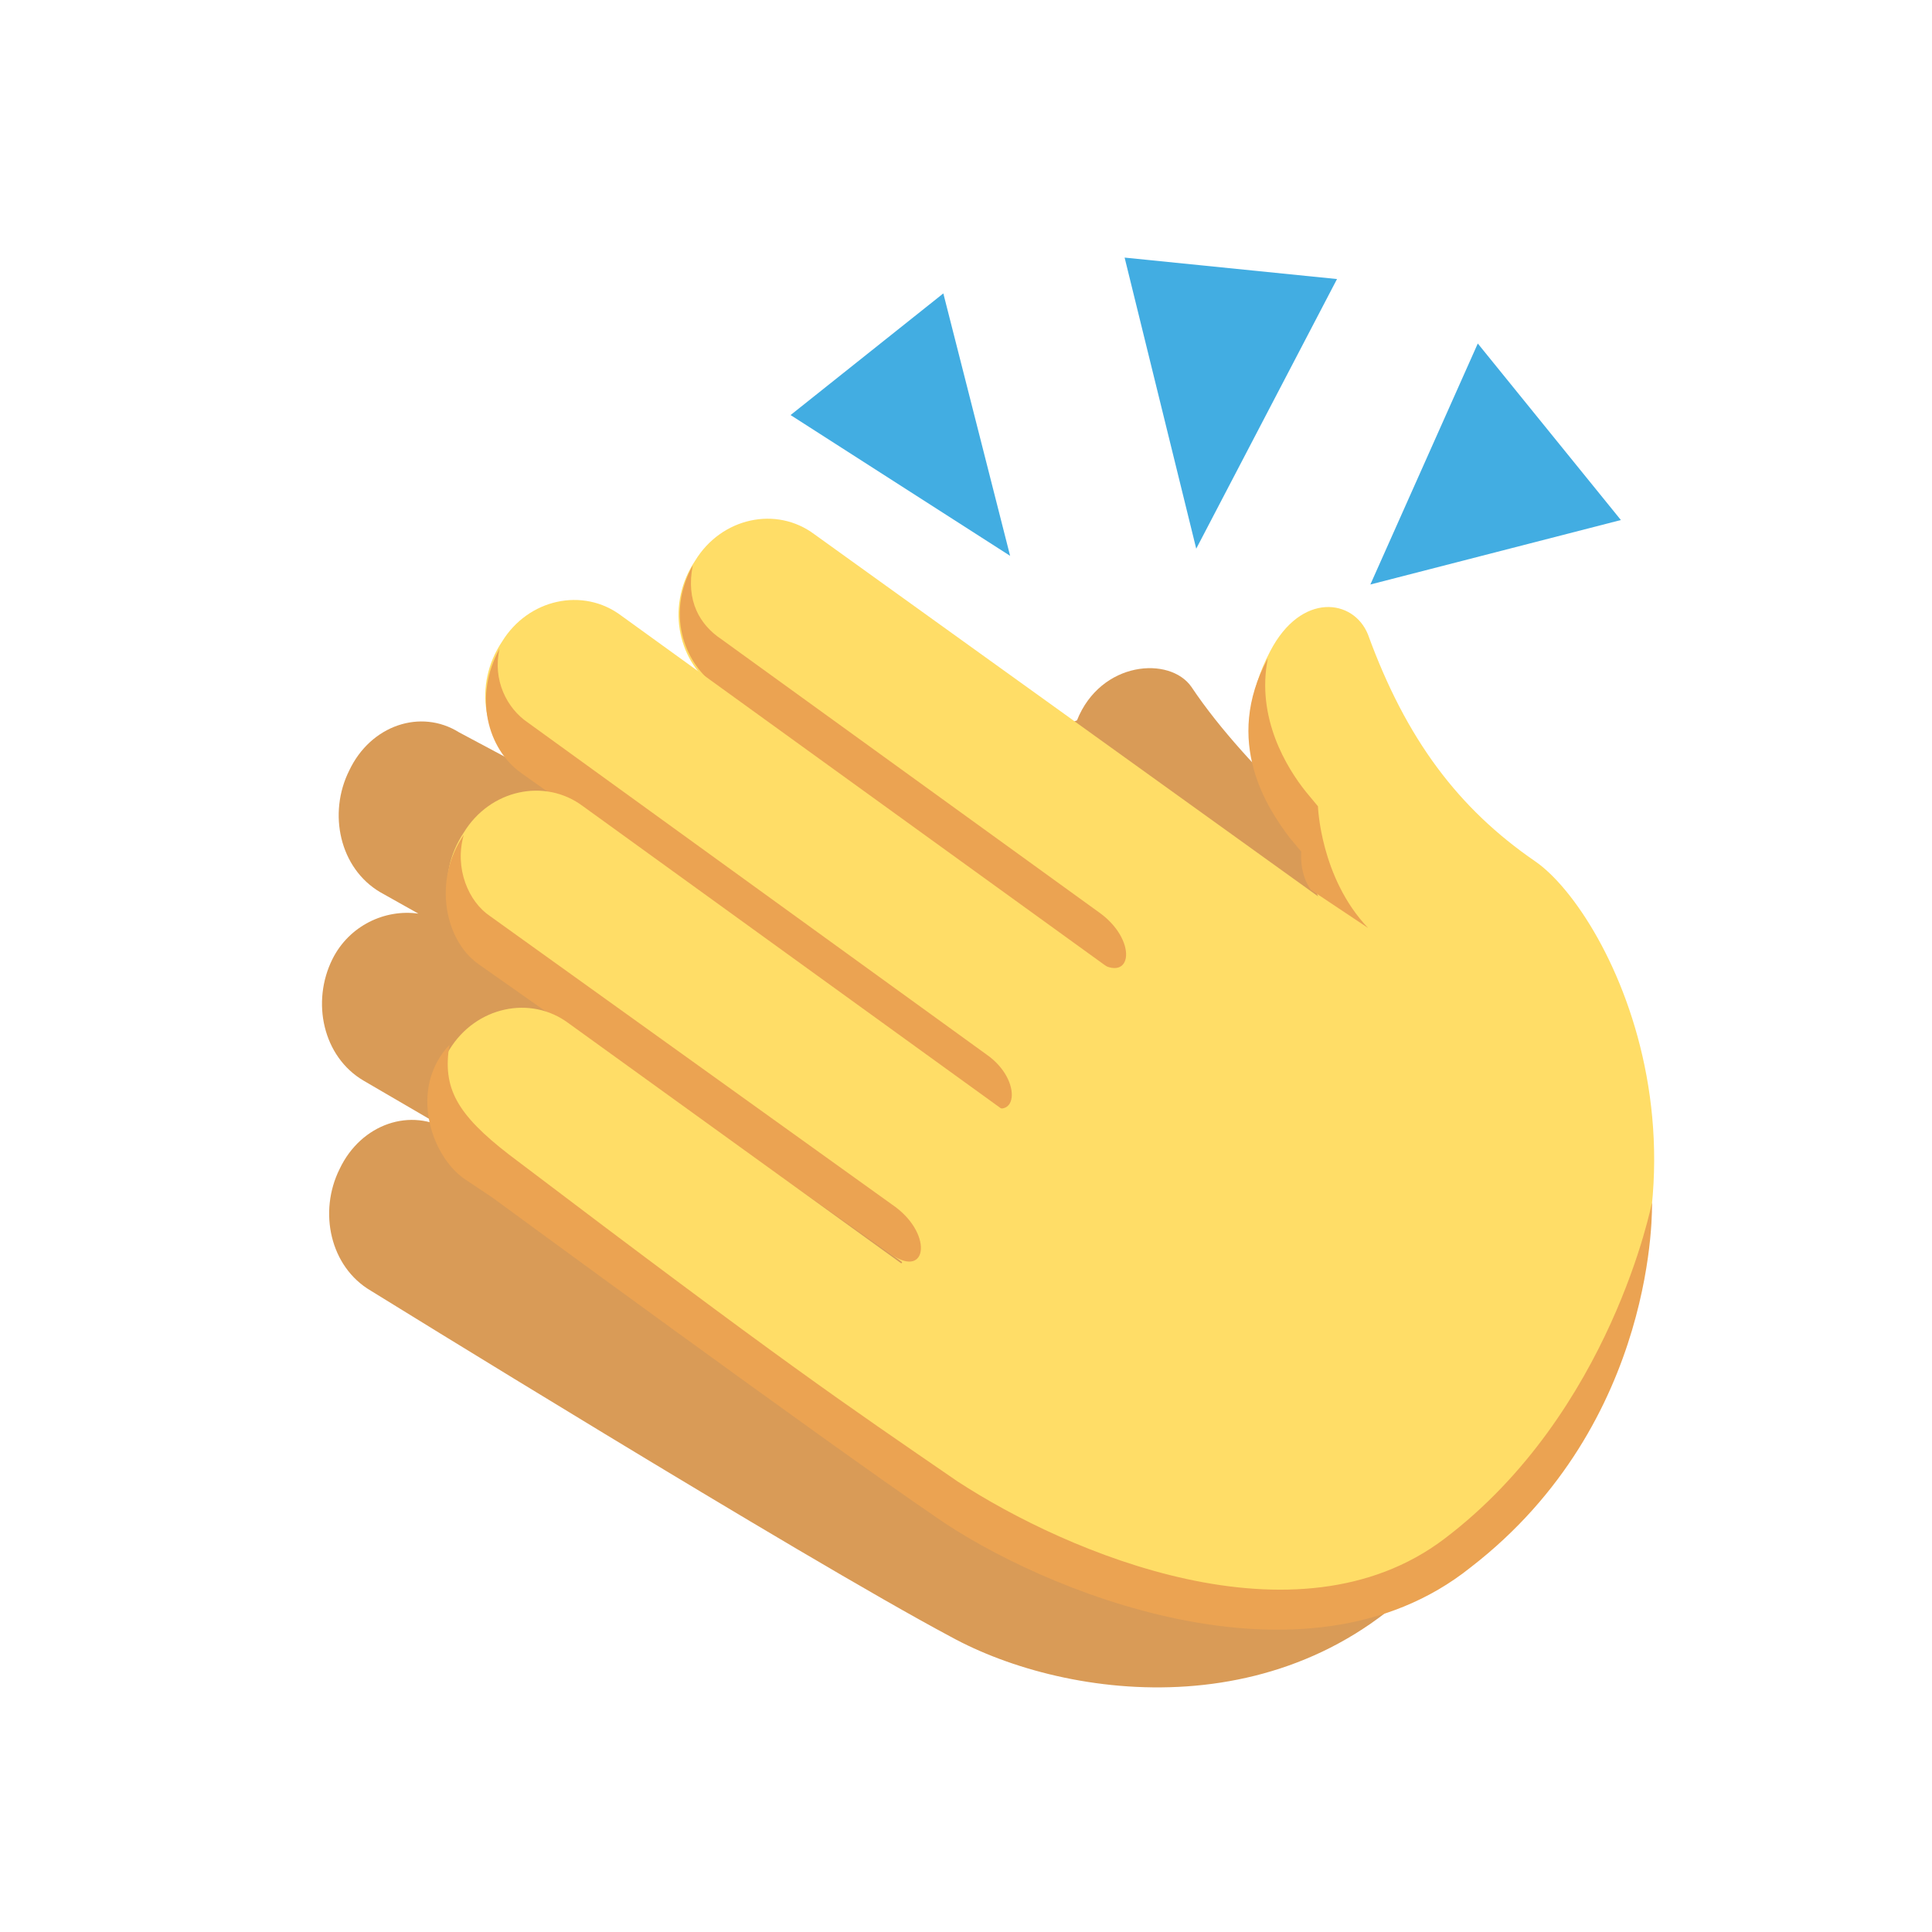 <svg width="30" height="30" viewBox="0 0 30 30" fill="none" xmlns="http://www.w3.org/2000/svg">
<g id="Frame 2126">
<g id="&#240;&#159;&#166;&#134; emoji &#34;clapping hands sign&#34;">
<path id="Vector" d="M21.057 13.372C21.057 13.372 19.39 12.001 18.501 10.667C18.168 10.186 17.093 10.26 16.723 11.186L10.943 13.409L7.127 11.371C6.534 11.001 5.756 11.26 5.423 11.964C5.089 12.631 5.274 13.483 5.904 13.854L6.497 14.187C5.978 14.113 5.423 14.372 5.163 14.891C4.83 15.558 5.015 16.41 5.645 16.78L6.979 17.558C6.386 17.188 5.608 17.447 5.274 18.151C4.941 18.818 5.126 19.67 5.756 20.041C5.756 20.041 12.462 24.19 14.759 25.413C16.574 26.413 20.168 26.895 22.428 24.153C23.169 23.19 21.057 13.372 21.057 13.372Z" fill="#D99B57"/>
<g id="Group">
<path id="Vector_2" d="M23.836 13.373C22.65 12.558 21.835 11.483 21.242 9.853C21.02 9.298 20.205 9.186 19.723 10.113C19.019 11.446 19.686 12.521 20.057 13.002L20.242 13.225C20.242 13.225 20.353 13.632 20.538 14.114C19.538 13.892 18.427 14.447 17.649 15.485C16.834 16.559 14.907 18.412 14.092 19.486C13.092 20.783 13.351 22.635 14.462 23.45C14.462 23.45 20.279 27.711 24.132 22.487C27.17 18.412 25.021 14.188 23.836 13.373Z" fill="#FFDD67"/>
<path id="Vector_3" d="M21.872 14.929C22.465 15.373 22.613 16.226 22.169 16.892C21.761 17.559 20.909 17.744 20.316 17.3L11.091 10.668C10.498 10.224 10.35 9.371 10.795 8.705C11.202 8.038 12.054 7.852 12.647 8.297L21.872 14.929Z" fill="#FFDD67"/>
</g>
<path id="Vector_4" d="M17.093 14.187L11.202 9.926C10.869 9.704 10.646 9.333 10.758 8.777C10.35 9.518 10.609 10.259 11.091 10.63L16.982 14.89C17.575 15.335 17.686 14.631 17.093 14.187Z" fill="#EBA352"/>
<path id="Vector_5" d="M18.871 16.227C19.464 16.672 19.612 17.524 19.168 18.191C18.76 18.858 17.908 19.043 17.315 18.599L8.09 11.93C7.497 11.485 7.349 10.633 7.794 9.966C8.201 9.299 9.053 9.114 9.646 9.559L18.871 16.227Z" fill="#FFDD67"/>
<path id="Vector_6" d="M15.315 16.372L8.201 11.223C7.868 11 7.646 10.556 7.757 10.074C7.349 10.815 7.571 11.63 8.09 12.001L15.241 17.076C15.796 17.521 15.908 16.78 15.315 16.372Z" fill="#EBA352"/>
<path id="Vector_7" d="M18.279 19.189C18.872 19.633 19.02 20.485 18.576 21.152C18.168 21.819 17.316 22.004 16.723 21.56L7.498 14.891C6.905 14.446 6.757 13.594 7.202 12.927C7.609 12.26 8.462 12.075 9.054 12.52L18.279 19.189Z" fill="#FFDD67"/>
<path id="Vector_8" d="M13.907 18.744L7.609 14.225C7.275 14.002 7.053 13.483 7.201 12.965C6.719 13.669 6.905 14.595 7.423 14.966L13.796 19.448C14.389 19.893 14.5 19.189 13.907 18.744Z" fill="#EBA352"/>
<path id="Vector_9" d="M18.02 22.523C18.613 22.967 14.389 23.412 13.796 22.967L7.276 18.262C6.683 17.817 6.535 16.965 6.979 16.298C7.387 15.631 8.239 15.446 8.832 15.891L18.02 22.523Z" fill="#FFDD67"/>
<path id="Vector_10" d="M25.652 18.67C25.652 18.67 25.022 21.93 22.429 23.894C20.132 25.635 16.575 24.116 14.871 23.005C13.092 21.782 12.203 21.189 7.905 17.929C7.09 17.299 6.868 16.892 6.979 16.225C6.349 16.892 6.683 17.929 7.202 18.299L7.646 18.596C7.646 18.596 12.796 22.375 14.537 23.56C16.13 24.672 20.243 26.413 22.836 24.338C25.763 22.078 25.652 18.67 25.652 18.67ZM21.243 14.409C20.502 13.631 20.465 12.52 20.465 12.52L20.28 12.297C19.983 11.927 19.502 11.149 19.687 10.223C18.983 11.519 19.687 12.557 20.02 13.001L20.206 13.224C20.206 13.224 20.169 13.557 20.354 13.816L21.243 14.409Z" fill="#EBA352"/>
<path id="Vector_11" d="M17.463 4L18.575 8.52L20.761 4.333L17.463 4ZM22.947 5.334L21.279 9.076L25.169 8.075L22.947 5.334ZM14.648 4.556L15.685 8.631L12.276 6.445L14.648 4.556Z" fill="#42ADE2"/>
</g>
</g>
</svg>
